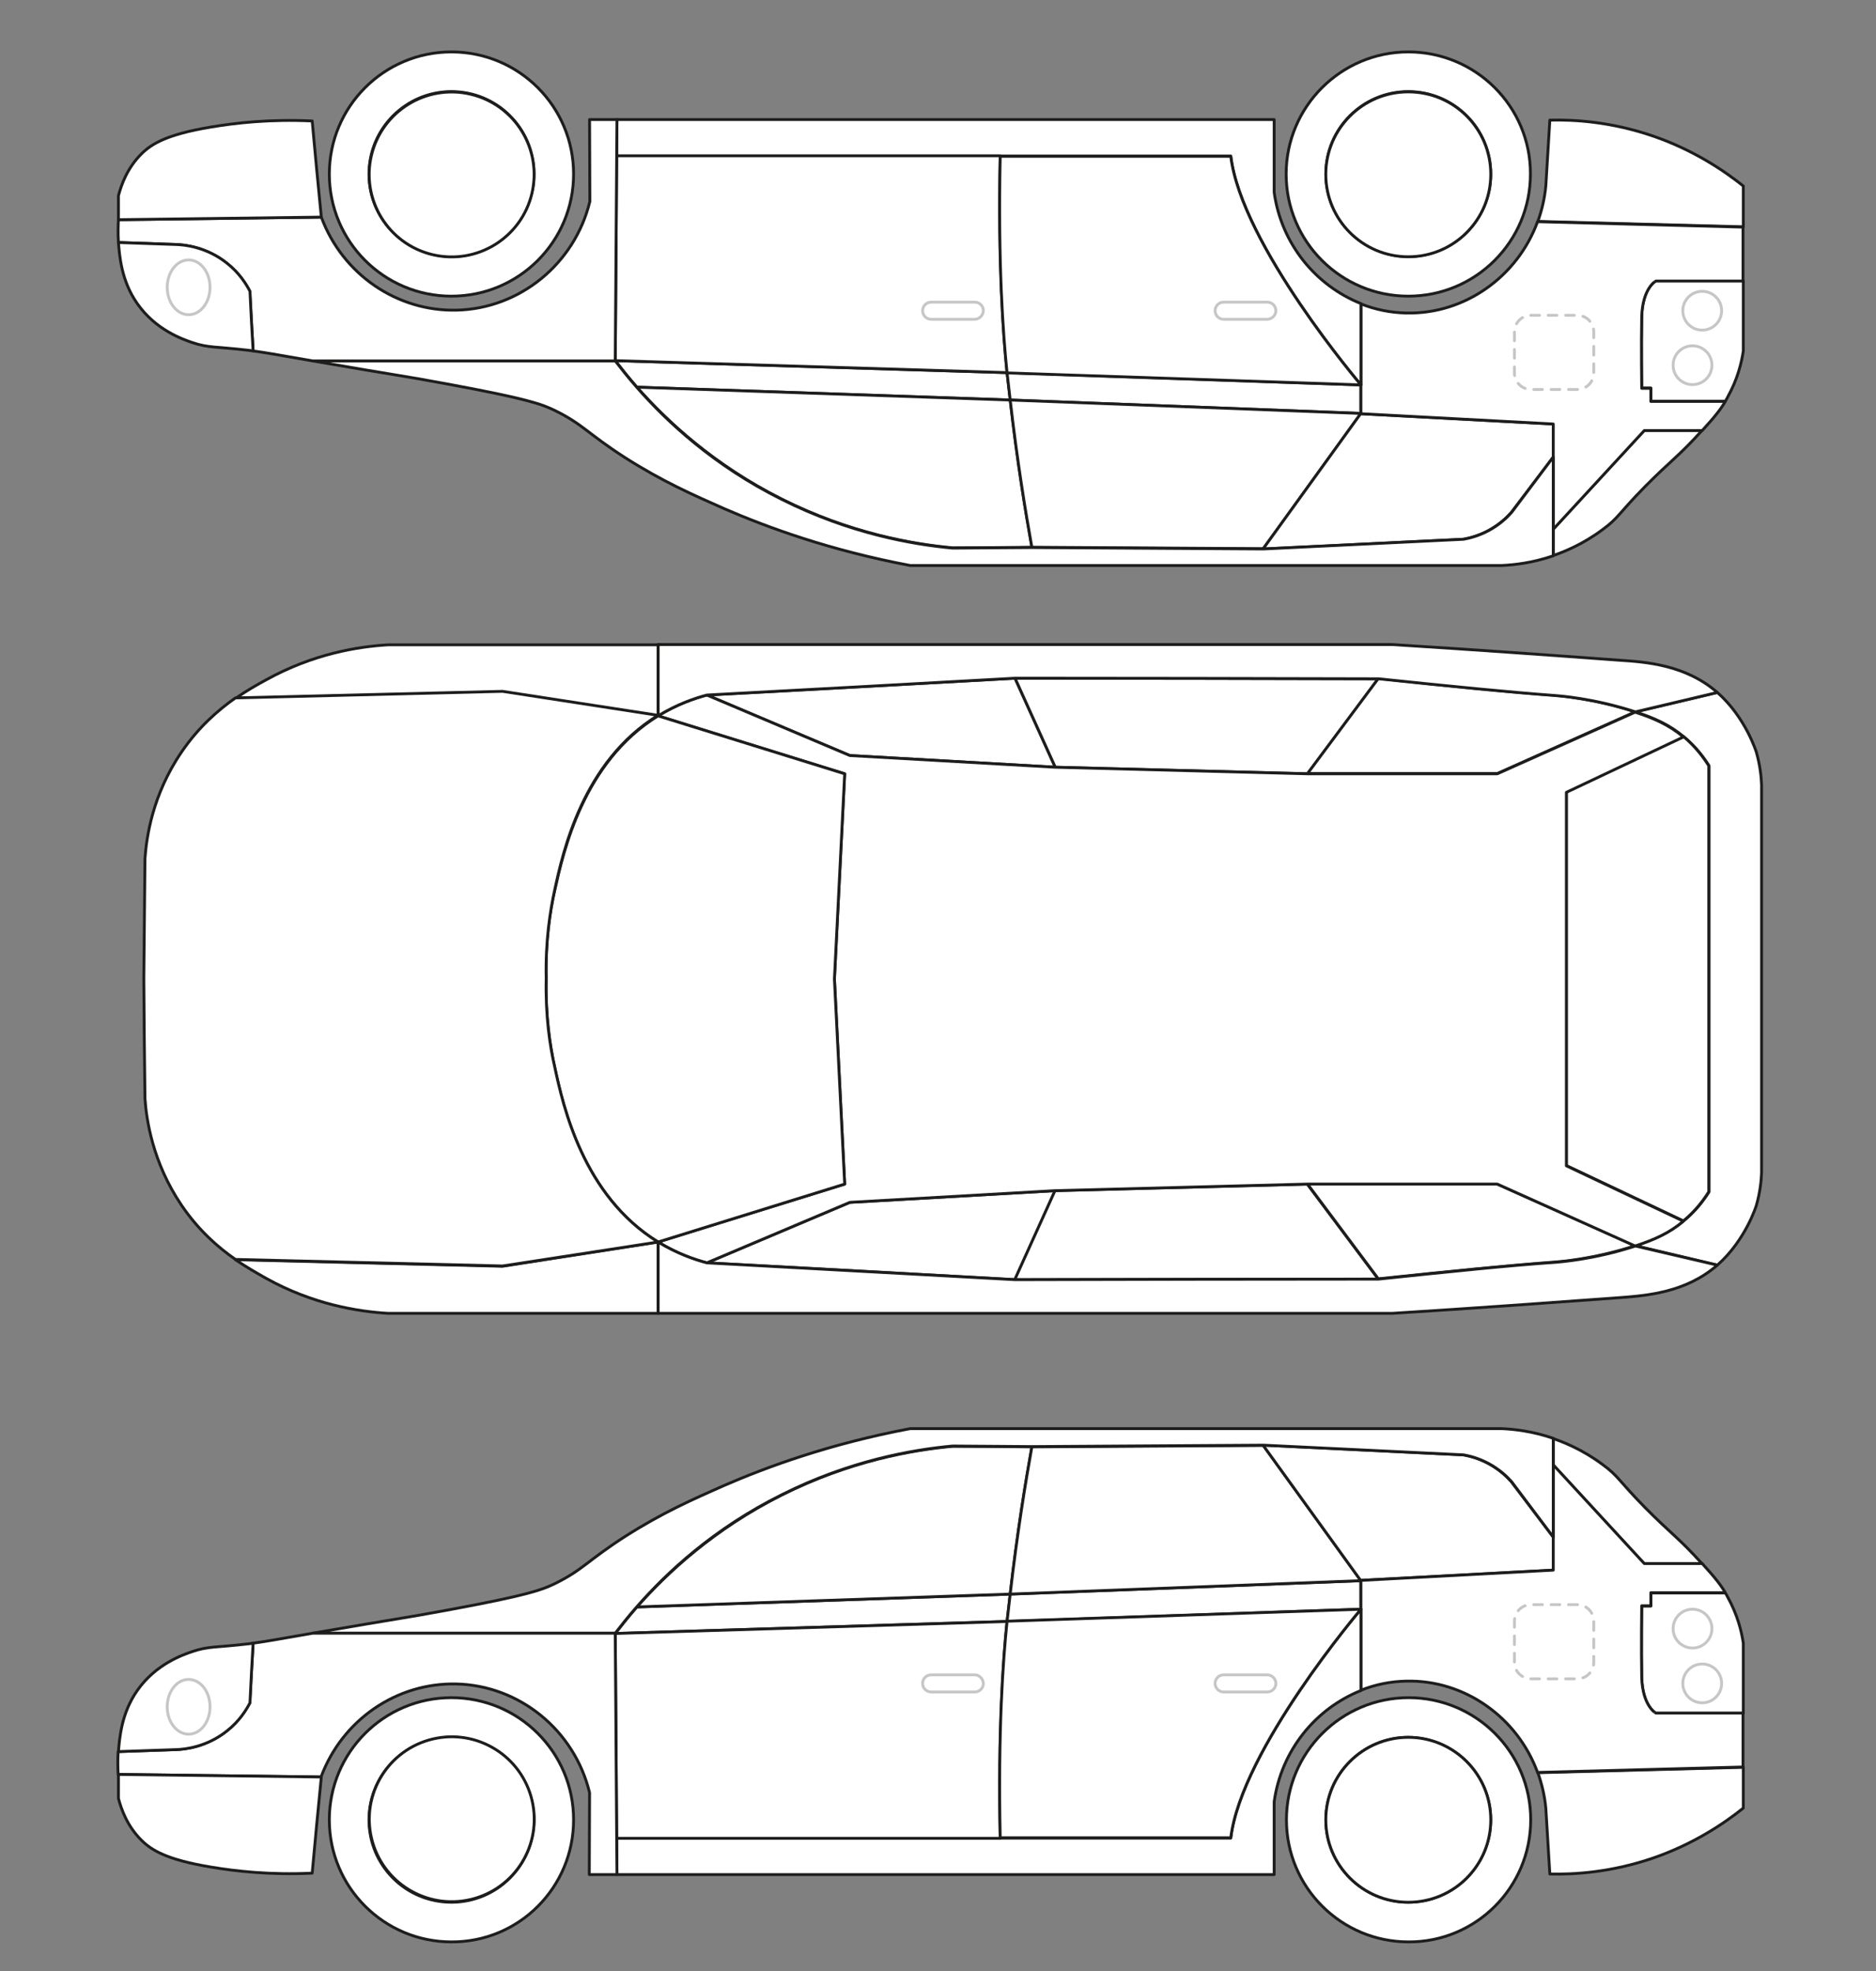 <?xml version="1.0" encoding="utf-8"?>
<!-- Generator: Adobe Illustrator 25.2.3, SVG Export Plug-In . SVG Version: 6.00 Build 0)  -->
<svg version="1.1" xmlns="http://www.w3.org/2000/svg" xmlns:xlink="http://www.w3.org/1999/xlink" x="0px" y="0px"
	 viewBox="0 0 657.4 690.8" style="enable-background:new 0 0 657.4 690.8;" xml:space="preserve">
<rect x="0" y="0" width="657.4" height="690.8" fill="#808080" stroke="none"/>
<style type="text/css">
	.st0{fill:#FFFFFF;stroke:#1D1D1B;stroke-linecap:round;stroke-linejoin:round;stroke-miterlimit:10;}
	.st1{fill:#FFFFFF;stroke:#C6C6C6;stroke-linecap:round;stroke-linejoin:round;stroke-miterlimit:10;}
	.st2{fill:#FFFFFF;}
	.st3{fill:none;stroke:#C6C6C6;stroke-linecap:round;stroke-linejoin:round;stroke-dasharray:3.047,3.047;}
</style>
<g id="vitre_av_dr_h">
	<path class="st0" d="M369.8,268.9l-72-4.1l-50.1-21.2c36-2,72-3.9,108-5.9L369.8,268.9z"/>
</g>
<g id="vitre_milieu_dr_h">
	<path class="st0" d="M483,237.9l-24.8,33.3l-88.4-2.3l-14.1-31.2C398.1,237.7,440.6,237.8,483,237.9z"/>
</g>
<g id="vitre_ar_dr_h">
	<path class="st0" d="M573,249.5l-48.3,21.6h-66.5l24.8-33.3c25.7,2.7,46,4.8,62.2,5.9C546.2,243.9,558.4,244.7,573,249.5z"/>
</g>
<g id="vitre_av_ga_h">
	<path class="st0" d="M369.8,417.3l-14.1,31.2c-36-2-72-4-108-5.9l50.1-21.2L369.8,417.3z"/>
</g>
<g id="vitre_milieu_ga_h">
	<path class="st0" d="M483,448.3c-42.5,0.1-84.9,0.2-127.4,0.2l14.1-31.2l88.4-2.3L483,448.3z"/>
</g>
<g id="vitre_ar_ga_h">
	<path class="st0" d="M573,436.6c-14.7,4.8-26.8,5.6-27.8,5.7c-16.2,1.2-36.5,3.2-62.2,5.9L458.2,415h66.5L573,436.6z"/>
</g>
<g id="coffre_h">
	<path class="st0" d="M617.3,275.1V411c-0.1,2.8-0.5,6.8-1.8,11.4c0,0-3.7,12.2-13.7,21l-28.7-6.8c6.7-2.2,11.9-4.5,16.9-8.7
		c4.4-3.6,7.2-7.5,8.9-10.2V268.4c-1.7-2.7-4.5-6.6-8.9-10.2c-5-4.2-10.2-6.5-16.9-8.7l28.7-6.8c10,8.8,13.7,21,13.7,21
		C616.8,268.3,617.2,272.3,617.3,275.1z"/>
</g>
<g id="vitre_ar_h">
	<path class="st0" d="M598.8,268.4v149.3c-1.7,2.7-4.5,6.6-8.9,10.2l-41-19.4V277.5l41-19.4C594.3,261.8,597.1,265.7,598.8,268.4z"
		/>
</g>
<g id="toit_h">
	<path class="st0" d="M548.9,408.6l41,19.4c-5,4.2-10.2,6.5-16.9,8.7L524.7,415h-66.5l-88.4,2.3l-72,4.1l-50.1,21.2
		c-4.2-1.1-10.4-3.2-17.1-7.3L296,415l-3.6-71.9l3.6-71.9l-65.4-20.3c6.7-4.1,12.9-6.2,17.1-7.3l50.1,21.2l72,4.1l88.4,2.3h66.5
		l48.3-21.6c6.7,2.2,11.9,4.5,16.9,8.7l-41,19.4V408.6z"/>
</g>
<g id="pare_brise_h">
	<path class="st0" d="M292.4,343.1L296,415l-65.4,20.3c-26.3-16.2-33.3-47.7-36.2-61.1c-1.6-7.3-3.3-18-3-31.1
		c-0.3-13.2,1.3-23.8,3-31.1c3-13.4,9.9-44.9,36.2-61.1l65.4,20.3L292.4,343.1z"/>
</g>
<g id="coté_ga_h">
	<path class="st0" d="M601.8,443.4c-11.1,9.7-25,10.7-34.2,11.4c-24.7,1.8-50.8,3.7-79.7,5.5H230.6v-25c6.7,4.1,12.9,6.2,17.1,7.3
		c36,2,72,3.9,108,5.9c42.5-0.1,84.9-0.2,127.4-0.2c25.7-2.7,46-4.8,62.2-5.9c0.9-0.1,13.1-0.9,27.8-5.7L601.8,443.4z"/>
</g>
<g id="coté_dr_h">
	<path class="st0" d="M601.8,242.7l-28.7,6.8c-14.7-4.8-26.8-5.6-27.8-5.7c-16.2-1.2-36.5-3.2-62.2-5.9
		c-42.5-0.1-84.9-0.2-127.4-0.2c-36,2-72,4-108,5.9c-4.2,1.1-10.4,3.2-17.1,7.3v-25h257.2c28.9,1.8,55.1,3.7,79.7,5.5
		C576.8,232,590.7,233,601.8,242.7z"/>
</g>
<g id="aile_ga_av_h">
	<path class="st0" d="M230.6,435.3v25H136c-10.4-0.6-26.3-3.1-42.8-12.3c-3-1.7-6.7-3.8-10.7-6.5l93.6,2.3L230.6,435.3z"/>
</g>
<g id="aile_dr_av_h">
	<path class="st0" d="M230.6,225.9v25l-54.5-8.4l-93.6,2.3c4-2.8,7.6-4.8,10.7-6.5c16.6-9.2,32.4-11.7,42.8-12.3H230.6z"/>
</g>
<g id="capot_h">
	<path class="st0" d="M230.6,435.3l-54.5,8.4l-93.6-2.3c-6.2-4.3-13-10.3-18.9-19c-10.2-15.1-12.3-30.1-12.8-37.4
		c-0.2-14-0.3-28-0.4-42c0.1-14,0.3-28,0.4-42c0.5-7.3,2.5-22.3,12.8-37.4c5.9-8.7,12.8-14.7,18.9-19l93.6-2.3l54.5,8.4
		c-26.3,16.2-33.3,47.7-36.2,61.1c-1.6,7.3-3.3,18-3,31.1c-0.3,13.2,1.3,23.8,3,31.1C197.3,387.6,204.3,419.1,230.6,435.3z"/>
</g>
<g id="entre_vitre_av_dr">
	<path class="st0" d="M354,140.2l-130.8-4.5c-3-3.4-5.5-6.6-7.6-9.3l137.3,4.2C353.4,135,354,140.2,354,140.2z"/>
</g>
<g id="entre_vitre_av_ga">
	<path class="st0" d="M354,558.7l-130.8,4.5c-3,3.4-5.5,6.6-7.6,9.3l137.3-4.2C353.4,563.9,354,558.7,354,558.7z"/>
</g>
<g id="entre_vitre_ar_dr">
	<path class="st0" d="M476.9,134.9v10L354,140.2c0,0-0.6-5.2-1.1-9.6L476.9,134.9z"/>
</g>
<g id="entre_vitre_ar_ga">
	<path class="st0" d="M476.9,564v-10L354,558.7c0,0-0.6,5.2-1.1,9.6L476.9,564z"/>
</g>
<g id="vitre_av_dr">
	<path class="st0" d="M361.6,191.8c-9.3,0.1-18.5,0.2-27.8,0.2c-14.1-1.3-36-5.1-59.9-17.1c-23.7-11.9-40.2-27.3-50.7-39.2
		l130.8,4.5C356.5,161.9,359.4,179.6,361.6,191.8z"/>
</g>
<g id="vitre_av_ga">
	<path class="st0" d="M361.6,507.1c-9.3-0.1-18.5-0.2-27.8-0.2c-14.1,1.3-36,5.1-59.9,17.1c-23.7,11.9-40.2,27.3-50.7,39.2
		l130.8-4.5C356.5,537,359.4,519.3,361.6,507.1z"/>
</g>
<g id="vitre_centrale_dr">
	<path class="st0" d="M476.9,144.9l-34.2,47.4c-27-0.2-54.1-0.3-81.1-0.5c-2.2-12.3-5.1-29.9-7.6-51.6L476.9,144.9z"/>
</g>
<g id="vitre_centrale_ga">
	<path class="st0" d="M476.9,554l-34.2-47.4c-27,0.2-54.1,0.3-81.1,0.5c-2.2,12.3-5.1,29.9-7.6,51.6L476.9,554z"/>
</g>
<g id="vitre_ar_dr">
	<path class="st0" d="M544.3,148.6v11.6c-4.9,6.5-9.8,12.9-14.7,19.4c-1.6,1.8-4.2,4.3-8.1,6.4c-3.4,1.8-6.5,2.6-8.7,3
		c-23.4,1.1-46.8,2.3-70.2,3.4l34.2-47.4L544.3,148.6z"/>
</g>
<g id="vitre_ar_ga">
	<path class="st0" d="M544.3,550.3v-11.6c-4.9-6.5-9.8-12.9-14.7-19.4c-1.6-1.8-4.2-4.3-8.1-6.4c-3.4-1.8-6.5-2.6-8.7-3
		c-23.4-1.1-46.8-2.3-70.2-3.4l34.2,47.4L544.3,550.3z"/>
</g>
<g id="vitre_coffre_dr">
	<path class="st0" d="M596.5,150.8c-8.3,9.2-10.8,10.4-20.1,19.8c-9.5,9.7-9.2,10.9-14.8,15c-7.1,5.3-13.8,7.9-17.3,9.1v-9.3
		l31.9-34.6H596.5z"/>
</g>
<g id="vitre_coffre_ga">
	<path class="st0" d="M596.5,548.1c-8.3-9.2-10.8-10.4-20.1-19.8c-9.5-9.7-9.2-10.9-14.8-15c-7.1-5.3-13.8-7.9-17.3-9.1v9.3
		l31.9,34.6H596.5z"/>
</g>
<g id="bas_de_caisse_ar_dr">
	<path class="st0" d="M610.9,65.2v14.3l-72-1.9c1.4-3.9,2.4-8.1,2.8-12.5c0.5-7.7,0.9-15.3,1.4-23c8.4-0.2,21.5,0.5,36.5,5.7
		C593.9,52.8,604.4,60,610.9,65.2z"/>
</g>
<g id="bas_de_caisse_ar_ga">
	<path class="st0" d="M610.9,633.7v-14.3l-72,1.9c1.4,3.9,2.4,8.1,2.8,12.5c0.5,7.7,0.9,15.3,1.4,23c8.4,0.2,21.5-0.5,36.5-5.7
		C593.9,646.1,604.4,638.9,610.9,633.7z"/>
</g>
<g id="phare_ar_dr">
	<g>
		<path class="st0" d="M610.9,98.4V123c-0.6,4.1-2,9.9-5.5,16.2c-0.2,0.5-0.5,0.9-0.8,1.4h-26.1V136h-3.2c0,0-0.2-15,0-25.1
			c0.2-10,5-12.5,5-12.5H610.9z"/>
		<circle class="st1" cx="593.1" cy="128" r="6.8"/>
		<circle class="st1" cx="596.5" cy="108.9" r="6.8"/>
	</g>
</g>
<g id="phare_ar_ga">
	<path class="st0" d="M610.9,600.5v-24.6c-0.6-4.1-2-9.9-5.5-16.2c-0.2-0.5-0.5-0.9-0.8-1.4h-26.1v4.6h-3.2c0,0-0.2,15,0,25.1
		c0.2,10,5,12.5,5,12.5H610.9z"/>
	<circle class="st1" cx="593.1" cy="570.8" r="6.8"/>
	<circle class="st1" cx="596.5" cy="590" r="6.8"/>
</g>
<g id="aile_ar_dr">
	<g>
		<path class="st0" d="M575.3,111c-0.2,10,0,25.1,0,25.1h3.2v4.6h26.1c-1.4,2.4-3.5,5.2-8.1,10.2h-20.3l-31.9,34.6v-36.9l-67.4-3.6
			v-38.5c5,2,10.4,3.1,15.9,3.2c20.5,0.5,39-12.8,46-32l72,1.9v18.9h-30.5C580.3,98.4,575.6,100.9,575.3,111z"/>
		<g>
			<path class="st2" d="M552.7,136.5h-16.2c-3.2,0-5.8-2.6-5.8-5.8v-14.4c0-3.2,2.6-5.8,5.8-5.8h16.2c3.2,0,5.8,2.6,5.8,5.8v14.4
				C558.5,133.9,555.9,136.5,552.7,136.5z"/>
			<path class="st3" d="M552.7,136.5h-16.2c-3.2,0-5.8-2.6-5.8-5.8v-14.4c0-3.2,2.6-5.8,5.8-5.8h16.2c3.2,0,5.8,2.6,5.8,5.8v14.4
				C558.5,133.9,555.9,136.5,552.7,136.5z"/>
		</g>
	</g>
</g>
<g id="aile_ar_ga">
	<path class="st0" d="M575.3,587.9c-0.2-10,0-25.1,0-25.1h3.2v-4.6h26.1c-1.4-2.4-3.5-5.2-8.1-10.2h-20.3l-31.9-34.6v36.9l-67.4,3.6
		v38.5c5-2,10.4-3.1,15.9-3.2c20.5-0.5,39,12.8,46,32l72-1.9v-18.9h-30.5C580.3,600.5,575.6,598,575.3,587.9z"/>
	<g>
		<path class="st2" d="M552.7,562.4h-16.2c-3.2,0-5.8,2.6-5.8,5.8v14.4c0,3.2,2.6,5.8,5.8,5.8h16.2c3.2,0,5.8-2.6,5.8-5.8v-14.4
			C558.5,565,555.9,562.4,552.7,562.4z"/>
		<path class="st3" d="M552.7,562.4h-16.2c-3.2,0-5.8,2.6-5.8,5.8v14.4c0,3.2,2.6,5.8,5.8,5.8h16.2c3.2,0,5.8-2.6,5.8-5.8v-14.4
			C558.5,565,555.9,562.4,552.7,562.4z"/>
	</g>
</g>
<g id="bas_de_caisse_dr">
	<path class="st0" d="M476.9,106.4v28.5c0,0-41.9-49.2-45.6-80.2H216.1l0.1-12.8h230.3v25.5C449,85.5,461.1,100.1,476.9,106.4z"/>
</g>
<g id="bas_de_caisse_ga">
	<path class="st0" d="M476.9,592.5V564c0,0-41.9,49.2-45.6,80.2H216.1l0.1,12.8h230.3v-25.5C449,613.4,461.1,598.8,476.9,592.5z"/>
</g>
<g id="porte_av_dr">
	<g>
		<path class="st0" d="M352.9,130.6l-137.3-4.2l0.5-71.8h134.4C349.8,92.5,351.5,116.9,352.9,130.6z"/>
		<path class="st1" d="M341.6,111.9h-15.3c-1.6,0-3-1.3-3-3l0,0c0-1.6,1.3-3,3-3h15.3c1.6,0,3,1.3,3,3l0,0
			C344.5,110.5,343.2,111.9,341.6,111.9z"/>
	</g>
</g>
<g id="porte_av_ga">
	<path class="st0" d="M352.9,568.3l-137.3,4.2l0.5,71.8h134.4C349.8,606.4,351.5,582,352.9,568.3z"/>
	<path class="st1" d="M341.6,587h-15.3c-1.6,0-3,1.3-3,3l0,0c0,1.6,1.3,3,3,3h15.3c1.6,0,3-1.3,3-3l0,0
		C344.5,588.4,343.2,587,341.6,587z"/>
</g>
<g id="porte_ar_dr">
	<g>
		<path class="st0" d="M476.9,134.9l-124-4.2c-1.4-13.8-3.2-38.1-2.4-75.9h80.8C435,85.7,476.9,134.9,476.9,134.9z"/>
		<path class="st1" d="M444.1,111.9h-15.3c-1.6,0-3-1.3-3-3l0,0c0-1.6,1.3-3,3-3h15.3c1.6,0,3,1.3,3,3l0,0
			C447.1,110.5,445.7,111.9,444.1,111.9z"/>
	</g>
</g>
<g id="porte_ar_ga">
	<path class="st0" d="M476.9,564l-124,4.2c-1.4,13.8-3.2,38.1-2.4,75.9h80.8C435,613.2,476.9,564,476.9,564z"/>
	<path class="st1" d="M444.1,587h-15.3c-1.6,0-3,1.3-3,3l0,0c0,1.6,1.3,3,3,3h15.3c1.6,0,3-1.3,3-3l0,0
		C447.1,588.4,445.7,587,444.1,587z"/>
</g>
<g id="carro_toit_dr">
	<path class="st0" d="M544.3,160.2v34.6c-7.3,2.5-13.7,3.2-18.2,3.4H319c-28.2-5.3-50.2-13.4-65.4-20c-10.6-4.7-21.4-9.4-34.7-17.9
		c-13.2-8.5-14.6-11.6-24.6-16.5c-4.4-2.1-9.2-4-38-9.3c-16.2-3-14.9-2.5-46.7-8h106c2.1,2.7,4.6,5.9,7.6,9.3
		c10.5,12,27,27.4,50.7,39.2c23.9,12,45.8,15.8,59.9,17.1c9.3-0.1,18.5-0.1,27.8-0.2c27,0.2,54.1,0.3,81.1,0.5
		c23.4-1.1,46.8-2.3,70.2-3.4c2.2-0.4,5.3-1.2,8.7-3c3.9-2.1,6.5-4.6,8.1-6.4C534.6,173.1,539.5,166.6,544.3,160.2z"/>
</g>
<g id="carro_toit_ga">
	<path class="st0" d="M544.3,538.7v-34.6c-7.3-2.5-13.7-3.2-18.2-3.4H319c-28.2,5.3-50.2,13.4-65.4,20c-10.6,4.7-21.4,9.4-34.7,17.9
		c-13.2,8.5-14.6,11.6-24.6,16.5c-4.4,2.1-9.2,4-38,9.3c-16.2,3-14.9,2.5-46.7,8h106c2.1-2.7,4.6-5.9,7.6-9.3
		c10.5-12,27-27.4,50.7-39.2c23.9-12,45.8-15.8,59.9-17.1c9.3,0.1,18.5,0.1,27.8,0.2c27-0.2,54.1-0.3,81.1-0.5
		c23.4,1.1,46.8,2.3,70.2,3.4c2.2,0.4,5.3,1.2,8.7,3c3.9,2.1,6.5,4.6,8.1,6.4C534.6,525.8,539.5,532.3,544.3,538.7z"/>
</g>
<g id="aile_av_dr">
	<path class="st0" d="M216.2,41.9l-0.1,12.8l-0.5,71.8h-106c-13.7-2.4-16.5-2.9-20.9-3.5c-0.4-7-0.8-13.9-1.2-20.9
		c-1.3-2.5-3.7-6.4-8-9.8c-7.1-5.7-14.8-6.5-17.8-6.6C55,85.4,48.2,85.2,41.5,85c-0.2-3.3-0.1-6,0-8l71.1-0.9
		c7.4,20,26.5,33.1,47.4,32.6c22.1-0.5,41.4-16.2,46.7-38.1c0-9.6-0.1-19.1-0.1-28.7H216.2z"/>
</g>
<g id="aile_av_ga">
	<path class="st0" d="M216.2,657l-0.1-12.8l-0.5-71.8h-106c-13.7,2.4-16.5,2.9-20.9,3.5c-0.4,7-0.8,13.9-1.2,20.9
		c-1.3,2.5-3.7,6.4-8,9.8c-7.1,5.7-14.8,6.5-17.8,6.6c-6.8,0.2-13.5,0.5-20.3,0.7c-0.2,3.3-0.1,6,0,8l71.1,0.9
		c7.4-20,26.5-33.1,47.4-32.6c22.1,0.5,41.4,16.2,46.7,38.1c0,9.6-0.1,19.1-0.1,28.7H216.2z"/>
</g>
<g id="phare_av_dr">
	<g>
		<path class="st0" d="M88.7,123c-0.5-0.1-0.9-0.1-1.4-0.2c-11.9-1.4-14.1-0.8-19.8-2.7c-3.5-1.2-12.9-4.4-19.4-13.7
			c-5.6-8-6.2-16.7-6.6-21.4c6.8,0.2,13.5,0.5,20.3,0.7c3,0.1,10.7,0.9,17.8,6.6c4.3,3.4,6.7,7.3,8,9.8C87.9,109,88.3,116,88.7,123z
			"/>
		<ellipse class="st1" cx="66.1" cy="100.7" rx="7.5" ry="9.6"/>
	</g>
</g>
<g id="phare_av_ga">
	<path class="st0" d="M88.7,575.9c-0.5,0.1-0.9,0.1-1.4,0.2c-11.9,1.4-14.1,0.8-19.8,2.7c-3.5,1.2-12.9,4.4-19.4,13.7
		c-5.6,8-6.2,16.7-6.6,21.4c6.8-0.2,13.5-0.5,20.3-0.7c3-0.1,10.7-0.9,17.8-6.6c4.3-3.4,6.7-7.3,8-9.8
		C87.9,589.9,88.3,582.9,88.7,575.9z"/>
	<ellipse class="st1" cx="66.1" cy="598.2" rx="7.5" ry="9.6"/>
</g>
<g id="bas_de_caisse_av_dr">
	<path class="st0" d="M112.6,76.1L41.5,77v-8.4c1-3.8,3.1-9.8,8.2-14.8c3.4-3.3,8.6-6.7,24.4-9.3c8.4-1.4,20.4-2.8,35.3-2.1
		C110.4,53.6,111.5,64.9,112.6,76.1z"/>
</g>
<g id="bas_de_caisse_av_ga">
	<path class="st0" d="M112.6,622.8l-71.1-0.9v8.4c1,3.8,3.1,9.8,8.2,14.8c3.4,3.3,8.6,6.7,24.4,9.3c8.4,1.4,20.4,2.8,35.3,2.1
		C110.4,645.3,111.5,634,112.6,622.8z"/>
</g>
<g id="pneu_av_dr">
	<path class="st0" d="M158.2,18.2c-23.7,0-42.8,19.2-42.8,42.8c0,23.7,19.2,42.8,42.8,42.8c23.7,0,42.8-19.2,42.8-42.8
		C201,37.4,181.9,18.2,158.2,18.2z M158.2,89.9c-15.9,0-28.9-12.9-28.9-28.9c0-15.9,12.9-28.9,28.9-28.9s28.9,12.9,28.9,28.9
		C187.1,77,174.2,89.9,158.2,89.9z"/>
</g>
<g id="pneu_av_ga">
	<path class="st0" d="M201,637.8c0-23.7-19.2-42.8-42.8-42.8c-23.7,0-42.8,19.2-42.8,42.8c0,23.7,19.2,42.8,42.8,42.8
		C181.9,680.7,201,661.5,201,637.8z M187.1,637.8c0,15.9-12.9,28.9-28.9,28.9s-28.9-12.9-28.9-28.9c0-15.9,12.9-28.9,28.9-28.9
		S187.1,621.9,187.1,637.8z"/>
</g>
<g id="pneu_ar_dr">
	<path class="st0" d="M493.5,18.2c-23.6,0-42.8,19.2-42.8,42.8c0,23.7,19.2,42.8,42.8,42.8c23.7,0,42.8-19.2,42.8-42.8
		C536.4,37.4,517.2,18.2,493.5,18.2z M493.5,89.9c-15.9,0-28.9-12.9-28.9-28.9c0-15.9,12.9-28.9,28.9-28.9
		c15.9,0,28.9,12.9,28.9,28.9C522.4,77,509.5,89.9,493.5,89.9z"/>
</g>
<g id="pneu_ar_ga">
	<path class="st0" d="M536.4,637.8c0-23.7-19.2-42.8-42.8-42.8c-23.6,0-42.8,19.2-42.8,42.8c0,23.7,19.2,42.8,42.8,42.8
		C517.2,680.7,536.4,661.5,536.4,637.8z M522.4,637.8c0,15.9-12.9,28.9-28.9,28.9c-15.9,0-28.9-12.9-28.9-28.9
		c0-15.9,12.9-28.9,28.9-28.9C509.5,609,522.4,621.9,522.4,637.8z"/>
</g>
<g id="jante_av_dr">
	
		<ellipse transform="matrix(0.23 -0.973 0.973 0.23 62.436 201.019)" class="st0" cx="158.2" cy="61.1" rx="28.9" ry="28.9"/>
</g>
<g id="jante_av_ga">
	
		<ellipse transform="matrix(0.973 -0.23 0.23 0.973 -142.312 53.413)" class="st0" cx="158.2" cy="637.8" rx="28.9" ry="28.9"/>
</g>
<g id="jante_ar_dr">
	<path class="st0" d="M522.4,61.1c0,15.9-12.9,28.9-28.9,28.9c-15.9,0-28.9-12.9-28.9-28.9c0-15.9,12.9-28.9,28.9-28.9
		C509.5,32.2,522.4,45.1,522.4,61.1z"/>
</g>
<g id="jante_ar_ga">
	<path class="st0" d="M522.4,637.8c0-15.9-12.9-28.9-28.9-28.9c-15.9,0-28.9,12.9-28.9,28.9c0,15.9,12.9,28.9,28.9,28.9
		C509.5,666.7,522.4,653.8,522.4,637.8z"/>
</g>
</svg>
